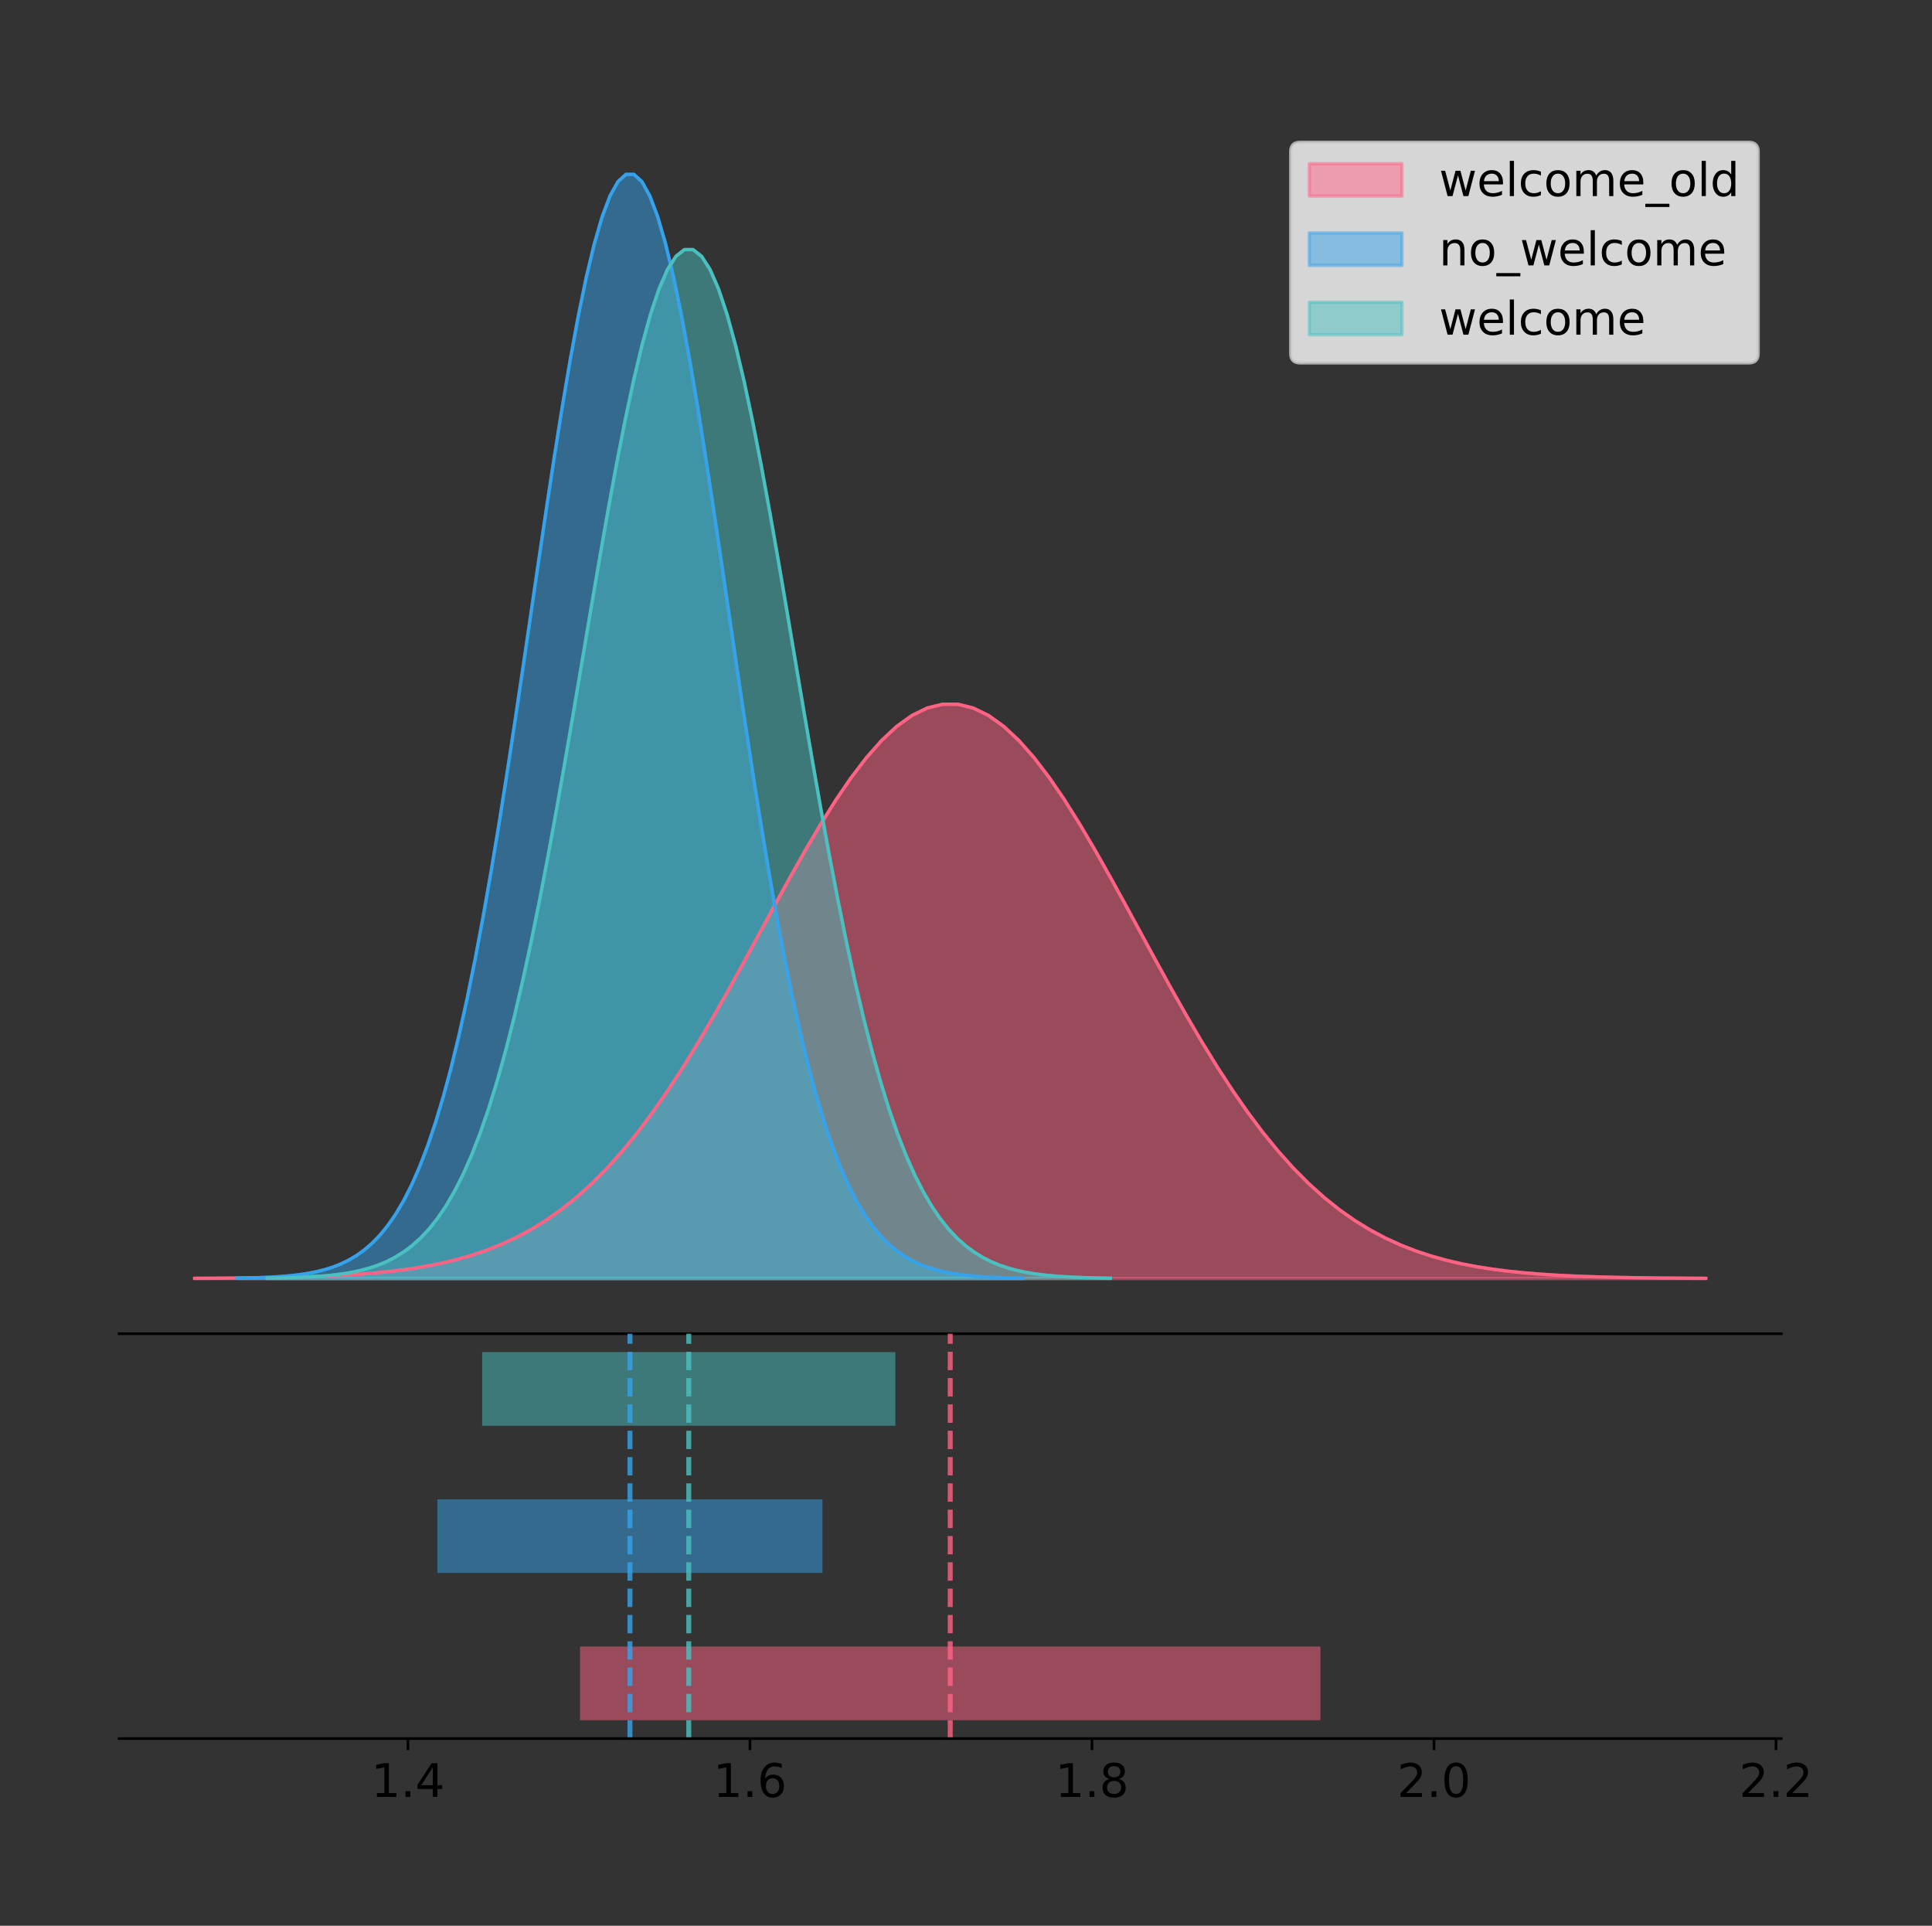 <?xml version="1.0" encoding="utf-8" standalone="no"?>
<!DOCTYPE svg PUBLIC "-//W3C//DTD SVG 1.1//EN"
  "http://www.w3.org/Graphics/SVG/1.1/DTD/svg11.dtd">
<!-- Created with matplotlib (https://matplotlib.org/) -->
<svg height="581.789pt" version="1.1" viewBox="0 0 583.733 581.789" width="583.733pt" xmlns="http://www.w3.org/2000/svg" xmlns:xlink="http://www.w3.org/1999/xlink">
 <rect x="0" y="0" width="583.733" height="581.789" fill="#333333" stroke="none"/>
 <defs>
  <style type="text/css">
*{stroke-linecap:butt;stroke-linejoin:round;}
  </style>
 </defs>
 <g id="figure_1">
  <g id="patch_1">
   <path d="M 0 581.789 
L 583.733 581.789 
L 583.733 0 
L 0 0 
z
" style="fill:none;"/>
  </g>
  <g id="axes_1">
   <g id="patch_2">
    <path d="M 36 402.93 
L 538.2 402.93 
L 538.2 36 
L 36 36 
z
" style="fill:none;"/>
   </g>
   <g id="PolyCollection_1">
    <defs>
     <path d="M 58.827 -195.538 
L 58.827 -195.596 
L 63.439 -195.618 
L 68.05 -195.648 
L 72.662 -195.687 
L 77.274 -195.739 
L 81.885 -195.808 
L 86.497 -195.898 
L 91.108 -196.015 
L 95.72 -196.165 
L 100.331 -196.358 
L 104.943 -196.603 
L 109.555 -196.912 
L 114.166 -197.298 
L 118.778 -197.78 
L 123.389 -198.374 
L 128.001 -199.102 
L 132.612 -199.988 
L 137.224 -201.058 
L 141.836 -202.34 
L 146.447 -203.866 
L 151.059 -205.669 
L 155.67 -207.781 
L 160.282 -210.237 
L 164.893 -213.071 
L 169.505 -216.316 
L 174.117 -220 
L 178.728 -224.15 
L 183.34 -228.787 
L 187.951 -233.924 
L 192.563 -239.566 
L 197.174 -245.708 
L 201.786 -252.335 
L 206.398 -259.419 
L 211.009 -266.919 
L 215.621 -274.78 
L 220.232 -282.935 
L 224.844 -291.301 
L 229.455 -299.786 
L 234.067 -308.283 
L 238.679 -316.679 
L 243.29 -324.854 
L 247.902 -332.681 
L 252.513 -340.036 
L 257.125 -346.794 
L 261.736 -352.838 
L 266.348 -358.059 
L 270.96 -362.36 
L 275.571 -365.66 
L 280.183 -367.896 
L 284.794 -369.025 
L 289.406 -369.025 
L 294.017 -367.896 
L 298.629 -365.66 
L 303.24 -362.36 
L 307.852 -358.059 
L 312.464 -352.838 
L 317.075 -346.794 
L 321.687 -340.036 
L 326.298 -332.681 
L 330.91 -324.854 
L 335.521 -316.679 
L 340.133 -308.283 
L 344.745 -299.786 
L 349.356 -291.301 
L 353.968 -282.935 
L 358.579 -274.78 
L 363.191 -266.919 
L 367.802 -259.419 
L 372.414 -252.335 
L 377.026 -245.708 
L 381.637 -239.566 
L 386.249 -233.924 
L 390.86 -228.787 
L 395.472 -224.15 
L 400.083 -220 
L 404.695 -216.316 
L 409.307 -213.071 
L 413.918 -210.237 
L 418.53 -207.781 
L 423.141 -205.669 
L 427.753 -203.866 
L 432.364 -202.34 
L 436.976 -201.058 
L 441.588 -199.988 
L 446.199 -199.102 
L 450.811 -198.374 
L 455.422 -197.78 
L 460.034 -197.298 
L 464.645 -196.912 
L 469.257 -196.603 
L 473.869 -196.358 
L 478.48 -196.165 
L 483.092 -196.015 
L 487.703 -195.898 
L 492.315 -195.808 
L 496.926 -195.739 
L 501.538 -195.687 
L 506.15 -195.648 
L 510.761 -195.618 
L 515.373 -195.596 
L 515.373 -195.538 
L 515.373 -195.538 
L 510.761 -195.538 
L 506.15 -195.538 
L 501.538 -195.538 
L 496.926 -195.538 
L 492.315 -195.538 
L 487.703 -195.538 
L 483.092 -195.538 
L 478.48 -195.538 
L 473.869 -195.538 
L 469.257 -195.538 
L 464.645 -195.538 
L 460.034 -195.538 
L 455.422 -195.538 
L 450.811 -195.538 
L 446.199 -195.538 
L 441.588 -195.538 
L 436.976 -195.538 
L 432.364 -195.538 
L 427.753 -195.538 
L 423.141 -195.538 
L 418.53 -195.538 
L 413.918 -195.538 
L 409.307 -195.538 
L 404.695 -195.538 
L 400.083 -195.538 
L 395.472 -195.538 
L 390.86 -195.538 
L 386.249 -195.538 
L 381.637 -195.538 
L 377.026 -195.538 
L 372.414 -195.538 
L 367.802 -195.538 
L 363.191 -195.538 
L 358.579 -195.538 
L 353.968 -195.538 
L 349.356 -195.538 
L 344.745 -195.538 
L 340.133 -195.538 
L 335.521 -195.538 
L 330.91 -195.538 
L 326.298 -195.538 
L 321.687 -195.538 
L 317.075 -195.538 
L 312.464 -195.538 
L 307.852 -195.538 
L 303.24 -195.538 
L 298.629 -195.538 
L 294.017 -195.538 
L 289.406 -195.538 
L 284.794 -195.538 
L 280.183 -195.538 
L 275.571 -195.538 
L 270.96 -195.538 
L 266.348 -195.538 
L 261.736 -195.538 
L 257.125 -195.538 
L 252.513 -195.538 
L 247.902 -195.538 
L 243.29 -195.538 
L 238.679 -195.538 
L 234.067 -195.538 
L 229.455 -195.538 
L 224.844 -195.538 
L 220.232 -195.538 
L 215.621 -195.538 
L 211.009 -195.538 
L 206.398 -195.538 
L 201.786 -195.538 
L 197.174 -195.538 
L 192.563 -195.538 
L 187.951 -195.538 
L 183.34 -195.538 
L 178.728 -195.538 
L 174.117 -195.538 
L 169.505 -195.538 
L 164.893 -195.538 
L 160.282 -195.538 
L 155.67 -195.538 
L 151.059 -195.538 
L 146.447 -195.538 
L 141.836 -195.538 
L 137.224 -195.538 
L 132.612 -195.538 
L 128.001 -195.538 
L 123.389 -195.538 
L 118.778 -195.538 
L 114.166 -195.538 
L 109.555 -195.538 
L 104.943 -195.538 
L 100.331 -195.538 
L 95.72 -195.538 
L 91.108 -195.538 
L 86.497 -195.538 
L 81.885 -195.538 
L 77.274 -195.538 
L 72.662 -195.538 
L 68.05 -195.538 
L 63.439 -195.538 
L 58.827 -195.538 
z
" id="m5f473c14cc" style="stroke:#ff6384;stroke-opacity:0.5;"/>
    </defs>
    <g clip-path="url(#p716956fb37)">
     <use style="fill:#ff6384;fill-opacity:0.5;stroke:#ff6384;stroke-opacity:0.5;" x="0" xlink:href="#m5f473c14cc" y="581.789"/>
    </g>
   </g>
   <g id="PolyCollection_2">
    <defs>
     <path d="M 71.606 -195.538 
L 71.606 -195.65 
L 74.004 -195.692 
L 76.402 -195.749 
L 78.801 -195.825 
L 81.199 -195.925 
L 83.598 -196.058 
L 85.996 -196.23 
L 88.395 -196.455 
L 90.793 -196.744 
L 93.191 -197.115 
L 95.59 -197.585 
L 97.988 -198.179 
L 100.387 -198.923 
L 102.785 -199.848 
L 105.183 -200.99 
L 107.582 -202.39 
L 109.98 -204.093 
L 112.379 -206.151 
L 114.777 -208.617 
L 117.176 -211.552 
L 119.574 -215.017 
L 121.972 -219.078 
L 124.371 -223.801 
L 126.769 -229.25 
L 129.168 -235.488 
L 131.566 -242.572 
L 133.965 -250.552 
L 136.363 -259.468 
L 138.761 -269.344 
L 141.16 -280.192 
L 143.558 -292.002 
L 145.957 -304.744 
L 148.355 -318.365 
L 150.754 -332.786 
L 153.152 -347.901 
L 155.55 -363.58 
L 157.949 -379.667 
L 160.347 -395.98 
L 162.746 -412.318 
L 165.144 -428.462 
L 167.542 -444.18 
L 169.941 -459.23 
L 172.339 -473.372 
L 174.738 -486.366 
L 177.136 -497.987 
L 179.535 -508.025 
L 181.933 -516.294 
L 184.331 -522.64 
L 186.73 -526.94 
L 189.128 -529.111 
L 191.527 -529.111 
L 193.925 -526.94 
L 196.324 -522.64 
L 198.722 -516.294 
L 201.12 -508.025 
L 203.519 -497.987 
L 205.917 -486.366 
L 208.316 -473.372 
L 210.714 -459.23 
L 213.113 -444.18 
L 215.511 -428.462 
L 217.909 -412.318 
L 220.308 -395.98 
L 222.706 -379.667 
L 225.105 -363.58 
L 227.503 -347.901 
L 229.902 -332.786 
L 232.3 -318.365 
L 234.698 -304.744 
L 237.097 -292.002 
L 239.495 -280.192 
L 241.894 -269.344 
L 244.292 -259.468 
L 246.69 -250.552 
L 249.089 -242.572 
L 251.487 -235.488 
L 253.886 -229.25 
L 256.284 -223.801 
L 258.683 -219.078 
L 261.081 -215.017 
L 263.479 -211.552 
L 265.878 -208.617 
L 268.276 -206.151 
L 270.675 -204.093 
L 273.073 -202.39 
L 275.472 -200.99 
L 277.87 -199.848 
L 280.268 -198.923 
L 282.667 -198.179 
L 285.065 -197.585 
L 287.464 -197.115 
L 289.862 -196.744 
L 292.261 -196.455 
L 294.659 -196.23 
L 297.057 -196.058 
L 299.456 -195.925 
L 301.854 -195.825 
L 304.253 -195.749 
L 306.651 -195.692 
L 309.049 -195.65 
L 309.049 -195.538 
L 309.049 -195.538 
L 306.651 -195.538 
L 304.253 -195.538 
L 301.854 -195.538 
L 299.456 -195.538 
L 297.057 -195.538 
L 294.659 -195.538 
L 292.261 -195.538 
L 289.862 -195.538 
L 287.464 -195.538 
L 285.065 -195.538 
L 282.667 -195.538 
L 280.268 -195.538 
L 277.87 -195.538 
L 275.472 -195.538 
L 273.073 -195.538 
L 270.675 -195.538 
L 268.276 -195.538 
L 265.878 -195.538 
L 263.479 -195.538 
L 261.081 -195.538 
L 258.683 -195.538 
L 256.284 -195.538 
L 253.886 -195.538 
L 251.487 -195.538 
L 249.089 -195.538 
L 246.69 -195.538 
L 244.292 -195.538 
L 241.894 -195.538 
L 239.495 -195.538 
L 237.097 -195.538 
L 234.698 -195.538 
L 232.3 -195.538 
L 229.902 -195.538 
L 227.503 -195.538 
L 225.105 -195.538 
L 222.706 -195.538 
L 220.308 -195.538 
L 217.909 -195.538 
L 215.511 -195.538 
L 213.113 -195.538 
L 210.714 -195.538 
L 208.316 -195.538 
L 205.917 -195.538 
L 203.519 -195.538 
L 201.12 -195.538 
L 198.722 -195.538 
L 196.324 -195.538 
L 193.925 -195.538 
L 191.527 -195.538 
L 189.128 -195.538 
L 186.73 -195.538 
L 184.331 -195.538 
L 181.933 -195.538 
L 179.535 -195.538 
L 177.136 -195.538 
L 174.738 -195.538 
L 172.339 -195.538 
L 169.941 -195.538 
L 167.542 -195.538 
L 165.144 -195.538 
L 162.746 -195.538 
L 160.347 -195.538 
L 157.949 -195.538 
L 155.55 -195.538 
L 153.152 -195.538 
L 150.754 -195.538 
L 148.355 -195.538 
L 145.957 -195.538 
L 143.558 -195.538 
L 141.16 -195.538 
L 138.761 -195.538 
L 136.363 -195.538 
L 133.965 -195.538 
L 131.566 -195.538 
L 129.168 -195.538 
L 126.769 -195.538 
L 124.371 -195.538 
L 121.972 -195.538 
L 119.574 -195.538 
L 117.176 -195.538 
L 114.777 -195.538 
L 112.379 -195.538 
L 109.98 -195.538 
L 107.582 -195.538 
L 105.183 -195.538 
L 102.785 -195.538 
L 100.387 -195.538 
L 97.988 -195.538 
L 95.59 -195.538 
L 93.191 -195.538 
L 90.793 -195.538 
L 88.395 -195.538 
L 85.996 -195.538 
L 83.598 -195.538 
L 81.199 -195.538 
L 78.801 -195.538 
L 76.402 -195.538 
L 74.004 -195.538 
L 71.606 -195.538 
z
" id="m8e5f829075" style="stroke:#36a2eb;stroke-opacity:0.5;"/>
    </defs>
    <g clip-path="url(#p716956fb37)">
     <use style="fill:#36a2eb;fill-opacity:0.5;stroke:#36a2eb;stroke-opacity:0.5;" x="0" xlink:href="#m8e5f829075" y="581.789"/>
    </g>
   </g>
   <g id="PolyCollection_3">
    <defs>
     <path d="M 80.702 -195.538 
L 80.702 -195.642 
L 83.276 -195.682 
L 85.849 -195.735 
L 88.423 -195.805 
L 90.997 -195.899 
L 93.571 -196.022 
L 96.144 -196.183 
L 98.718 -196.393 
L 101.292 -196.662 
L 103.865 -197.007 
L 106.439 -197.446 
L 109.013 -197.999 
L 111.587 -198.692 
L 114.16 -199.554 
L 116.734 -200.619 
L 119.308 -201.923 
L 121.881 -203.511 
L 124.455 -205.428 
L 127.029 -207.726 
L 129.603 -210.461 
L 132.176 -213.69 
L 134.75 -217.475 
L 137.324 -221.876 
L 139.898 -226.954 
L 142.471 -232.767 
L 145.045 -239.369 
L 147.619 -246.805 
L 150.192 -255.114 
L 152.766 -264.317 
L 155.34 -274.426 
L 157.914 -285.432 
L 160.487 -297.307 
L 163.061 -310 
L 165.635 -323.438 
L 168.208 -337.524 
L 170.782 -352.135 
L 173.356 -367.126 
L 175.93 -382.328 
L 178.503 -397.554 
L 181.077 -412.598 
L 183.651 -427.245 
L 186.224 -441.271 
L 188.798 -454.449 
L 191.372 -466.558 
L 193.946 -477.387 
L 196.519 -486.741 
L 199.093 -494.448 
L 201.667 -500.361 
L 204.24 -504.368 
L 206.814 -506.391 
L 209.388 -506.391 
L 211.962 -504.368 
L 214.535 -500.361 
L 217.109 -494.448 
L 219.683 -486.741 
L 222.256 -477.387 
L 224.83 -466.558 
L 227.404 -454.449 
L 229.978 -441.271 
L 232.551 -427.245 
L 235.125 -412.598 
L 237.699 -397.554 
L 240.272 -382.328 
L 242.846 -367.126 
L 245.42 -352.135 
L 247.994 -337.524 
L 250.567 -323.438 
L 253.141 -310 
L 255.715 -297.307 
L 258.288 -285.432 
L 260.862 -274.426 
L 263.436 -264.317 
L 266.01 -255.114 
L 268.583 -246.805 
L 271.157 -239.369 
L 273.731 -232.767 
L 276.304 -226.954 
L 278.878 -221.876 
L 281.452 -217.475 
L 284.026 -213.69 
L 286.599 -210.461 
L 289.173 -207.726 
L 291.747 -205.428 
L 294.321 -203.511 
L 296.894 -201.923 
L 299.468 -200.619 
L 302.042 -199.554 
L 304.615 -198.692 
L 307.189 -197.999 
L 309.763 -197.446 
L 312.337 -197.007 
L 314.91 -196.662 
L 317.484 -196.393 
L 320.058 -196.183 
L 322.631 -196.022 
L 325.205 -195.899 
L 327.779 -195.805 
L 330.353 -195.735 
L 332.926 -195.682 
L 335.5 -195.642 
L 335.5 -195.538 
L 335.5 -195.538 
L 332.926 -195.538 
L 330.353 -195.538 
L 327.779 -195.538 
L 325.205 -195.538 
L 322.631 -195.538 
L 320.058 -195.538 
L 317.484 -195.538 
L 314.91 -195.538 
L 312.337 -195.538 
L 309.763 -195.538 
L 307.189 -195.538 
L 304.615 -195.538 
L 302.042 -195.538 
L 299.468 -195.538 
L 296.894 -195.538 
L 294.321 -195.538 
L 291.747 -195.538 
L 289.173 -195.538 
L 286.599 -195.538 
L 284.026 -195.538 
L 281.452 -195.538 
L 278.878 -195.538 
L 276.304 -195.538 
L 273.731 -195.538 
L 271.157 -195.538 
L 268.583 -195.538 
L 266.01 -195.538 
L 263.436 -195.538 
L 260.862 -195.538 
L 258.288 -195.538 
L 255.715 -195.538 
L 253.141 -195.538 
L 250.567 -195.538 
L 247.994 -195.538 
L 245.42 -195.538 
L 242.846 -195.538 
L 240.272 -195.538 
L 237.699 -195.538 
L 235.125 -195.538 
L 232.551 -195.538 
L 229.978 -195.538 
L 227.404 -195.538 
L 224.83 -195.538 
L 222.256 -195.538 
L 219.683 -195.538 
L 217.109 -195.538 
L 214.535 -195.538 
L 211.962 -195.538 
L 209.388 -195.538 
L 206.814 -195.538 
L 204.24 -195.538 
L 201.667 -195.538 
L 199.093 -195.538 
L 196.519 -195.538 
L 193.946 -195.538 
L 191.372 -195.538 
L 188.798 -195.538 
L 186.224 -195.538 
L 183.651 -195.538 
L 181.077 -195.538 
L 178.503 -195.538 
L 175.93 -195.538 
L 173.356 -195.538 
L 170.782 -195.538 
L 168.208 -195.538 
L 165.635 -195.538 
L 163.061 -195.538 
L 160.487 -195.538 
L 157.914 -195.538 
L 155.34 -195.538 
L 152.766 -195.538 
L 150.192 -195.538 
L 147.619 -195.538 
L 145.045 -195.538 
L 142.471 -195.538 
L 139.898 -195.538 
L 137.324 -195.538 
L 134.75 -195.538 
L 132.176 -195.538 
L 129.603 -195.538 
L 127.029 -195.538 
L 124.455 -195.538 
L 121.881 -195.538 
L 119.308 -195.538 
L 116.734 -195.538 
L 114.16 -195.538 
L 111.587 -195.538 
L 109.013 -195.538 
L 106.439 -195.538 
L 103.865 -195.538 
L 101.292 -195.538 
L 98.718 -195.538 
L 96.144 -195.538 
L 93.571 -195.538 
L 90.997 -195.538 
L 88.423 -195.538 
L 85.849 -195.538 
L 83.276 -195.538 
L 80.702 -195.538 
z
" id="m6df1a15efa" style="stroke:#4bc0c0;stroke-opacity:0.5;"/>
    </defs>
    <g clip-path="url(#p716956fb37)">
     <use style="fill:#4bc0c0;fill-opacity:0.5;stroke:#4bc0c0;stroke-opacity:0.5;" x="0" xlink:href="#m6df1a15efa" y="581.789"/>
    </g>
   </g>
   <g id="line2d_1">
    <path clip-path="url(#p716956fb37)" d="M 58.827 386.193 
L 63.439 386.171 
L 68.05 386.142 
L 72.662 386.102 
L 77.274 386.05 
L 81.885 385.981 
L 86.497 385.891 
L 91.108 385.774 
L 95.72 385.624 
L 100.331 385.431 
L 104.943 385.187 
L 109.555 384.878 
L 114.166 384.491 
L 118.778 384.01 
L 123.389 383.416 
L 128.001 382.688 
L 132.612 381.802 
L 137.224 380.732 
L 141.836 379.449 
L 146.447 377.923 
L 151.059 376.121 
L 155.67 374.008 
L 160.282 371.552 
L 164.893 368.718 
L 169.505 365.474 
L 174.117 361.789 
L 178.728 357.639 
L 183.34 353.002 
L 187.951 347.866 
L 192.563 342.224 
L 197.174 336.082 
L 201.786 329.454 
L 206.398 322.37 
L 211.009 314.87 
L 215.621 307.009 
L 220.232 298.854 
L 224.844 290.488 
L 229.455 282.004 
L 234.067 273.506 
L 238.679 265.11 
L 243.29 256.936 
L 247.902 249.108 
L 252.513 241.753 
L 257.125 234.995 
L 261.736 228.951 
L 266.348 223.731 
L 270.96 219.43 
L 275.571 216.13 
L 280.183 213.893 
L 284.794 212.764 
L 289.406 212.764 
L 294.017 213.893 
L 298.629 216.13 
L 303.24 219.43 
L 307.852 223.731 
L 312.464 228.951 
L 317.075 234.995 
L 321.687 241.753 
L 326.298 249.108 
L 330.91 256.936 
L 335.521 265.11 
L 340.133 273.506 
L 344.745 282.004 
L 349.356 290.488 
L 353.968 298.854 
L 358.579 307.009 
L 363.191 314.87 
L 367.802 322.37 
L 372.414 329.454 
L 377.026 336.082 
L 381.637 342.224 
L 386.249 347.866 
L 390.86 353.002 
L 395.472 357.639 
L 400.083 361.789 
L 404.695 365.474 
L 409.307 368.718 
L 413.918 371.552 
L 418.53 374.008 
L 423.141 376.121 
L 427.753 377.923 
L 432.364 379.449 
L 436.976 380.732 
L 441.588 381.802 
L 446.199 382.688 
L 450.811 383.416 
L 455.422 384.01 
L 460.034 384.491 
L 464.645 384.878 
L 469.257 385.187 
L 473.869 385.431 
L 478.48 385.624 
L 483.092 385.774 
L 487.703 385.891 
L 492.315 385.981 
L 496.926 386.05 
L 501.538 386.102 
L 506.15 386.142 
L 510.761 386.171 
L 515.373 386.193 
" style="fill:none;stroke:#ff6384;stroke-linecap:square;"/>
   </g>
   <g id="line2d_2">
    <path clip-path="url(#p716956fb37)" d="M 71.606 386.139 
L 74.004 386.097 
L 76.402 386.04 
L 78.801 385.965 
L 81.199 385.864 
L 83.598 385.732 
L 85.996 385.559 
L 88.395 385.334 
L 90.793 385.045 
L 93.191 384.675 
L 95.59 384.204 
L 97.988 383.61 
L 100.387 382.867 
L 102.785 381.941 
L 105.183 380.799 
L 107.582 379.399 
L 109.98 377.696 
L 112.379 375.639 
L 114.777 373.172 
L 117.176 370.238 
L 119.574 366.772 
L 121.972 362.711 
L 124.371 357.989 
L 126.769 352.539 
L 129.168 346.301 
L 131.566 339.217 
L 133.965 331.237 
L 136.363 322.322 
L 138.761 312.445 
L 141.16 301.597 
L 143.558 289.787 
L 145.957 277.045 
L 148.355 263.424 
L 150.754 249.004 
L 153.152 233.888 
L 155.55 218.209 
L 157.949 202.123 
L 160.347 185.809 
L 162.746 169.471 
L 165.144 153.327 
L 167.542 137.61 
L 169.941 122.559 
L 172.339 108.418 
L 174.738 95.423 
L 177.136 83.803 
L 179.535 73.765 
L 181.933 65.495 
L 184.331 59.15 
L 186.73 54.85 
L 189.128 52.679 
L 191.527 52.679 
L 193.925 54.85 
L 196.324 59.15 
L 198.722 65.495 
L 201.12 73.765 
L 203.519 83.803 
L 205.917 95.423 
L 208.316 108.418 
L 210.714 122.559 
L 213.113 137.61 
L 215.511 153.327 
L 217.909 169.471 
L 220.308 185.809 
L 222.706 202.123 
L 225.105 218.209 
L 227.503 233.888 
L 229.902 249.004 
L 232.3 263.424 
L 234.698 277.045 
L 237.097 289.787 
L 239.495 301.597 
L 241.894 312.445 
L 244.292 322.322 
L 246.69 331.237 
L 249.089 339.217 
L 251.487 346.301 
L 253.886 352.539 
L 256.284 357.989 
L 258.683 362.711 
L 261.081 366.772 
L 263.479 370.238 
L 265.878 373.172 
L 268.276 375.639 
L 270.675 377.696 
L 273.073 379.399 
L 275.472 380.799 
L 277.87 381.941 
L 280.268 382.867 
L 282.667 383.61 
L 285.065 384.204 
L 287.464 384.675 
L 289.862 385.045 
L 292.261 385.334 
L 294.659 385.559 
L 297.057 385.732 
L 299.456 385.864 
L 301.854 385.965 
L 304.253 386.04 
L 306.651 386.097 
L 309.049 386.139 
" style="fill:none;stroke:#36a2eb;stroke-linecap:square;"/>
   </g>
   <g id="line2d_3">
    <path clip-path="url(#p716956fb37)" d="M 80.702 386.147 
L 83.276 386.108 
L 85.849 386.055 
L 88.423 385.984 
L 90.997 385.89 
L 93.571 385.767 
L 96.144 385.606 
L 98.718 385.397 
L 101.292 385.127 
L 103.865 384.782 
L 106.439 384.344 
L 109.013 383.79 
L 111.587 383.097 
L 114.16 382.235 
L 116.734 381.171 
L 119.308 379.866 
L 121.881 378.279 
L 124.455 376.362 
L 127.029 374.063 
L 129.603 371.328 
L 132.176 368.099 
L 134.75 364.315 
L 137.324 359.914 
L 139.898 354.836 
L 142.471 349.022 
L 145.045 342.421 
L 147.619 334.984 
L 150.192 326.676 
L 152.766 317.472 
L 155.34 307.363 
L 157.914 296.357 
L 160.487 284.483 
L 163.061 271.79 
L 165.635 258.351 
L 168.208 244.265 
L 170.782 229.654 
L 173.356 214.663 
L 175.93 199.461 
L 178.503 184.236 
L 181.077 169.191 
L 183.651 154.544 
L 186.224 140.519 
L 188.798 127.341 
L 191.372 115.231 
L 193.946 104.402 
L 196.519 95.048 
L 199.093 87.342 
L 201.667 81.428 
L 204.24 77.421 
L 206.814 75.398 
L 209.388 75.398 
L 211.962 77.421 
L 214.535 81.428 
L 217.109 87.342 
L 219.683 95.048 
L 222.256 104.402 
L 224.83 115.231 
L 227.404 127.341 
L 229.978 140.519 
L 232.551 154.544 
L 235.125 169.191 
L 237.699 184.236 
L 240.272 199.461 
L 242.846 214.663 
L 245.42 229.654 
L 247.994 244.265 
L 250.567 258.351 
L 253.141 271.79 
L 255.715 284.483 
L 258.288 296.357 
L 260.862 307.363 
L 263.436 317.472 
L 266.01 326.676 
L 268.583 334.984 
L 271.157 342.421 
L 273.731 349.022 
L 276.304 354.836 
L 278.878 359.914 
L 281.452 364.315 
L 284.026 368.099 
L 286.599 371.328 
L 289.173 374.063 
L 291.747 376.362 
L 294.321 378.279 
L 296.894 379.866 
L 299.468 381.171 
L 302.042 382.235 
L 304.615 383.097 
L 307.189 383.79 
L 309.763 384.344 
L 312.337 384.782 
L 314.91 385.127 
L 317.484 385.397 
L 320.058 385.606 
L 322.631 385.767 
L 325.205 385.89 
L 327.779 385.984 
L 330.353 386.055 
L 332.926 386.108 
L 335.5 386.147 
" style="fill:none;stroke:#4bc0c0;stroke-linecap:square;"/>
   </g>
   <g id="patch_3">
    <path d="M 36 402.93 
L 538.2 402.93 
" style="fill:none;stroke:#000000;stroke-linecap:square;stroke-linejoin:miter;stroke-width:0.8;"/>
   </g>
   <g id="legend_1">
    <g id="patch_4">
     <path d="M 392.788 109.627 
L 528.4 109.627 
Q 531.2 109.627 531.2 106.827 
L 531.2 45.8 
Q 531.2 43 528.4 43 
L 392.788 43 
Q 389.988 43 389.988 45.8 
L 389.988 106.827 
Q 389.988 109.627 392.788 109.627 
z
" style="fill:#ffffff;opacity:0.8;stroke:#cccccc;stroke-linejoin:miter;"/>
    </g>
    <g id="patch_5">
     <path d="M 395.588 59.238 
L 423.588 59.238 
L 423.588 49.438 
L 395.588 49.438 
z
" style="fill:#ff6384;opacity:0.5;stroke:#ff6384;stroke-linejoin:miter;"/>
    </g>
    <g id="text_1">
     <!-- welcome_old -->
     <defs>
      <path d="M 4.203 54.688 
L 13.188 54.688 
L 24.422 12.016 
L 35.594 54.688 
L 46.188 54.688 
L 57.422 12.016 
L 68.609 54.688 
L 77.594 54.688 
L 63.281 0 
L 52.688 0 
L 40.922 44.828 
L 29.109 0 
L 18.5 0 
z
" id="DejaVuSans-119"/>
      <path d="M 56.203 29.594 
L 56.203 25.203 
L 14.891 25.203 
Q 15.484 15.922 20.484 11.062 
Q 25.484 6.203 34.422 6.203 
Q 39.594 6.203 44.453 7.469 
Q 49.312 8.734 54.109 11.281 
L 54.109 2.781 
Q 49.266 0.734 44.188 -0.344 
Q 39.109 -1.422 33.891 -1.422 
Q 20.797 -1.422 13.156 6.188 
Q 5.516 13.812 5.516 26.812 
Q 5.516 40.234 12.766 48.109 
Q 20.016 56 32.328 56 
Q 43.359 56 49.781 48.891 
Q 56.203 41.797 56.203 29.594 
z
M 47.219 32.234 
Q 47.125 39.594 43.094 43.984 
Q 39.062 48.391 32.422 48.391 
Q 24.906 48.391 20.391 44.141 
Q 15.875 39.891 15.188 32.172 
z
" id="DejaVuSans-101"/>
      <path d="M 9.422 75.984 
L 18.406 75.984 
L 18.406 0 
L 9.422 0 
z
" id="DejaVuSans-108"/>
      <path d="M 48.781 52.594 
L 48.781 44.188 
Q 44.969 46.297 41.141 47.344 
Q 37.312 48.391 33.406 48.391 
Q 24.656 48.391 19.812 42.844 
Q 14.984 37.312 14.984 27.297 
Q 14.984 17.281 19.812 11.734 
Q 24.656 6.203 33.406 6.203 
Q 37.312 6.203 41.141 7.25 
Q 44.969 8.297 48.781 10.406 
L 48.781 2.094 
Q 45.016 0.344 40.984 -0.531 
Q 36.969 -1.422 32.422 -1.422 
Q 20.062 -1.422 12.781 6.344 
Q 5.516 14.109 5.516 27.297 
Q 5.516 40.672 12.859 48.328 
Q 20.219 56 33.016 56 
Q 37.156 56 41.109 55.141 
Q 45.062 54.297 48.781 52.594 
z
" id="DejaVuSans-99"/>
      <path d="M 30.609 48.391 
Q 23.391 48.391 19.188 42.75 
Q 14.984 37.109 14.984 27.297 
Q 14.984 17.484 19.156 11.844 
Q 23.344 6.203 30.609 6.203 
Q 37.797 6.203 41.984 11.859 
Q 46.188 17.531 46.188 27.297 
Q 46.188 37.016 41.984 42.703 
Q 37.797 48.391 30.609 48.391 
z
M 30.609 56 
Q 42.328 56 49.016 48.375 
Q 55.719 40.766 55.719 27.297 
Q 55.719 13.875 49.016 6.219 
Q 42.328 -1.422 30.609 -1.422 
Q 18.844 -1.422 12.172 6.219 
Q 5.516 13.875 5.516 27.297 
Q 5.516 40.766 12.172 48.375 
Q 18.844 56 30.609 56 
z
" id="DejaVuSans-111"/>
      <path d="M 52 44.188 
Q 55.375 50.25 60.062 53.125 
Q 64.75 56 71.094 56 
Q 79.641 56 84.281 50.016 
Q 88.922 44.047 88.922 33.016 
L 88.922 0 
L 79.891 0 
L 79.891 32.719 
Q 79.891 40.578 77.094 44.375 
Q 74.312 48.188 68.609 48.188 
Q 61.625 48.188 57.562 43.547 
Q 53.516 38.922 53.516 30.906 
L 53.516 0 
L 44.484 0 
L 44.484 32.719 
Q 44.484 40.625 41.703 44.406 
Q 38.922 48.188 33.109 48.188 
Q 26.219 48.188 22.156 43.531 
Q 18.109 38.875 18.109 30.906 
L 18.109 0 
L 9.078 0 
L 9.078 54.688 
L 18.109 54.688 
L 18.109 46.188 
Q 21.188 51.219 25.484 53.609 
Q 29.781 56 35.688 56 
Q 41.656 56 45.828 52.969 
Q 50 49.953 52 44.188 
z
" id="DejaVuSans-109"/>
      <path d="M 50.984 -16.609 
L 50.984 -23.578 
L -0.984 -23.578 
L -0.984 -16.609 
z
" id="DejaVuSans-95"/>
      <path d="M 45.406 46.391 
L 45.406 75.984 
L 54.391 75.984 
L 54.391 0 
L 45.406 0 
L 45.406 8.203 
Q 42.578 3.328 38.25 0.953 
Q 33.938 -1.422 27.875 -1.422 
Q 17.969 -1.422 11.734 6.484 
Q 5.516 14.406 5.516 27.297 
Q 5.516 40.188 11.734 48.094 
Q 17.969 56 27.875 56 
Q 33.938 56 38.25 53.625 
Q 42.578 51.266 45.406 46.391 
z
M 14.797 27.297 
Q 14.797 17.391 18.875 11.75 
Q 22.953 6.109 30.078 6.109 
Q 37.203 6.109 41.297 11.75 
Q 45.406 17.391 45.406 27.297 
Q 45.406 37.203 41.297 42.844 
Q 37.203 48.484 30.078 48.484 
Q 22.953 48.484 18.875 42.844 
Q 14.797 37.203 14.797 27.297 
z
" id="DejaVuSans-100"/>
     </defs>
     <g transform="translate(434.788 59.238)scale(0.14 -0.14)">
      <use xlink:href="#DejaVuSans-119"/>
      <use x="81.787" xlink:href="#DejaVuSans-101"/>
      <use x="143.311" xlink:href="#DejaVuSans-108"/>
      <use x="171.094" xlink:href="#DejaVuSans-99"/>
      <use x="226.074" xlink:href="#DejaVuSans-111"/>
      <use x="287.256" xlink:href="#DejaVuSans-109"/>
      <use x="384.668" xlink:href="#DejaVuSans-101"/>
      <use x="446.191" xlink:href="#DejaVuSans-95"/>
      <use x="496.191" xlink:href="#DejaVuSans-111"/>
      <use x="557.373" xlink:href="#DejaVuSans-108"/>
      <use x="585.156" xlink:href="#DejaVuSans-100"/>
     </g>
    </g>
    <g id="patch_6">
     <path d="M 395.588 80.177 
L 423.588 80.177 
L 423.588 70.377 
L 395.588 70.377 
z
" style="fill:#36a2eb;opacity:0.5;stroke:#36a2eb;stroke-linejoin:miter;"/>
    </g>
    <g id="text_2">
     <!-- no_welcome -->
     <defs>
      <path d="M 54.891 33.016 
L 54.891 0 
L 45.906 0 
L 45.906 32.719 
Q 45.906 40.484 42.875 44.328 
Q 39.844 48.188 33.797 48.188 
Q 26.516 48.188 22.312 43.547 
Q 18.109 38.922 18.109 30.906 
L 18.109 0 
L 9.078 0 
L 9.078 54.688 
L 18.109 54.688 
L 18.109 46.188 
Q 21.344 51.125 25.703 53.562 
Q 30.078 56 35.797 56 
Q 45.219 56 50.047 50.172 
Q 54.891 44.344 54.891 33.016 
z
" id="DejaVuSans-110"/>
     </defs>
     <g transform="translate(434.788 80.177)scale(0.14 -0.14)">
      <use xlink:href="#DejaVuSans-110"/>
      <use x="63.379" xlink:href="#DejaVuSans-111"/>
      <use x="124.561" xlink:href="#DejaVuSans-95"/>
      <use x="174.561" xlink:href="#DejaVuSans-119"/>
      <use x="256.348" xlink:href="#DejaVuSans-101"/>
      <use x="317.871" xlink:href="#DejaVuSans-108"/>
      <use x="345.654" xlink:href="#DejaVuSans-99"/>
      <use x="400.635" xlink:href="#DejaVuSans-111"/>
      <use x="461.816" xlink:href="#DejaVuSans-109"/>
      <use x="559.229" xlink:href="#DejaVuSans-101"/>
     </g>
    </g>
    <g id="patch_7">
     <path d="M 395.588 101.115 
L 423.588 101.115 
L 423.588 91.315 
L 395.588 91.315 
z
" style="fill:#4bc0c0;opacity:0.5;stroke:#4bc0c0;stroke-linejoin:miter;"/>
    </g>
    <g id="text_3">
     <!-- welcome -->
     <g transform="translate(434.788 101.115)scale(0.14 -0.14)">
      <use xlink:href="#DejaVuSans-119"/>
      <use x="81.787" xlink:href="#DejaVuSans-101"/>
      <use x="143.311" xlink:href="#DejaVuSans-108"/>
      <use x="171.094" xlink:href="#DejaVuSans-99"/>
      <use x="226.074" xlink:href="#DejaVuSans-111"/>
      <use x="287.256" xlink:href="#DejaVuSans-109"/>
      <use x="384.668" xlink:href="#DejaVuSans-101"/>
     </g>
    </g>
   </g>
  </g>
  <g id="axes_2">
   <g id="patch_8">
    <path d="M 36 525.24 
L 538.2 525.24 
L 538.2 402.93 
L 36 402.93 
z
" style="fill:none;"/>
   </g>
   <g id="patch_9">
    <path clip-path="url(#pc82a44943b)" d="M 175.246 519.68 
L 398.954 519.68 
L 398.954 497.442 
L 175.246 497.442 
z
" style="fill:#ff6384;opacity:0.5;"/>
   </g>
   <g id="patch_10">
    <path clip-path="url(#pc82a44943b)" d="M 132.154 475.204 
L 248.501 475.204 
L 248.501 452.966 
L 132.154 452.966 
z
" style="fill:#36a2eb;opacity:0.5;"/>
   </g>
   <g id="patch_11">
    <path clip-path="url(#pc82a44943b)" d="M 145.676 430.728 
L 270.526 430.728 
L 270.526 408.49 
L 145.676 408.49 
z
" style="fill:#4bc0c0;opacity:0.5;"/>
   </g>
   <g id="matplotlib.axis_1">
    <g id="xtick_1">
     <g id="line2d_4">
      <defs>
       <path d="M 0 0 
L 0 3.5 
" id="mc36bec8110" style="stroke:#000000;stroke-width:0.8;"/>
      </defs>
      <g>
       <use style="stroke:#000000;stroke-width:0.8;" x="123.264" xlink:href="#mc36bec8110" y="525.24"/>
      </g>
     </g>
     <g id="text_4">
      <!-- 1.4 -->
      <defs>
       <path d="M 12.406 8.297 
L 28.516 8.297 
L 28.516 63.922 
L 10.984 60.406 
L 10.984 69.391 
L 28.422 72.906 
L 38.281 72.906 
L 38.281 8.297 
L 54.391 8.297 
L 54.391 0 
L 12.406 0 
z
" id="DejaVuSans-49"/>
       <path d="M 10.688 12.406 
L 21 12.406 
L 21 0 
L 10.688 0 
z
" id="DejaVuSans-46"/>
       <path d="M 37.797 64.312 
L 12.891 25.391 
L 37.797 25.391 
z
M 35.203 72.906 
L 47.609 72.906 
L 47.609 25.391 
L 58.016 25.391 
L 58.016 17.188 
L 47.609 17.188 
L 47.609 0 
L 37.797 0 
L 37.797 17.188 
L 4.891 17.188 
L 4.891 26.703 
z
" id="DejaVuSans-52"/>
      </defs>
      <g transform="translate(112.131 542.878)scale(0.14 -0.14)">
       <use xlink:href="#DejaVuSans-49"/>
       <use x="63.623" xlink:href="#DejaVuSans-46"/>
       <use x="95.41" xlink:href="#DejaVuSans-52"/>
      </g>
     </g>
    </g>
    <g id="xtick_2">
     <g id="line2d_5">
      <g>
       <use style="stroke:#000000;stroke-width:0.8;" x="226.598" xlink:href="#mc36bec8110" y="525.24"/>
      </g>
     </g>
     <g id="text_5">
      <!-- 1.6 -->
      <defs>
       <path d="M 33.016 40.375 
Q 26.375 40.375 22.484 35.828 
Q 18.609 31.297 18.609 23.391 
Q 18.609 15.531 22.484 10.953 
Q 26.375 6.391 33.016 6.391 
Q 39.656 6.391 43.531 10.953 
Q 47.406 15.531 47.406 23.391 
Q 47.406 31.297 43.531 35.828 
Q 39.656 40.375 33.016 40.375 
z
M 52.594 71.297 
L 52.594 62.312 
Q 48.875 64.062 45.094 64.984 
Q 41.312 65.922 37.594 65.922 
Q 27.828 65.922 22.672 59.328 
Q 17.531 52.734 16.797 39.406 
Q 19.672 43.656 24.016 45.922 
Q 28.375 48.188 33.594 48.188 
Q 44.578 48.188 50.953 41.516 
Q 57.328 34.859 57.328 23.391 
Q 57.328 12.156 50.688 5.359 
Q 44.047 -1.422 33.016 -1.422 
Q 20.359 -1.422 13.672 8.266 
Q 6.984 17.969 6.984 36.375 
Q 6.984 53.656 15.188 63.938 
Q 23.391 74.219 37.203 74.219 
Q 40.922 74.219 44.703 73.484 
Q 48.484 72.75 52.594 71.297 
z
" id="DejaVuSans-54"/>
      </defs>
      <g transform="translate(215.466 542.878)scale(0.14 -0.14)">
       <use xlink:href="#DejaVuSans-49"/>
       <use x="63.623" xlink:href="#DejaVuSans-46"/>
       <use x="95.41" xlink:href="#DejaVuSans-54"/>
      </g>
     </g>
    </g>
    <g id="xtick_3">
     <g id="line2d_6">
      <g>
       <use style="stroke:#000000;stroke-width:0.8;" x="329.932" xlink:href="#mc36bec8110" y="525.24"/>
      </g>
     </g>
     <g id="text_6">
      <!-- 1.8 -->
      <defs>
       <path d="M 31.781 34.625 
Q 24.75 34.625 20.719 30.859 
Q 16.703 27.094 16.703 20.516 
Q 16.703 13.922 20.719 10.156 
Q 24.75 6.391 31.781 6.391 
Q 38.812 6.391 42.859 10.172 
Q 46.922 13.969 46.922 20.516 
Q 46.922 27.094 42.891 30.859 
Q 38.875 34.625 31.781 34.625 
z
M 21.922 38.812 
Q 15.578 40.375 12.031 44.719 
Q 8.5 49.078 8.5 55.328 
Q 8.5 64.062 14.719 69.141 
Q 20.953 74.219 31.781 74.219 
Q 42.672 74.219 48.875 69.141 
Q 55.078 64.062 55.078 55.328 
Q 55.078 49.078 51.531 44.719 
Q 48 40.375 41.703 38.812 
Q 48.828 37.156 52.797 32.312 
Q 56.781 27.484 56.781 20.516 
Q 56.781 9.906 50.312 4.234 
Q 43.844 -1.422 31.781 -1.422 
Q 19.734 -1.422 13.25 4.234 
Q 6.781 9.906 6.781 20.516 
Q 6.781 27.484 10.781 32.312 
Q 14.797 37.156 21.922 38.812 
z
M 18.312 54.391 
Q 18.312 48.734 21.844 45.562 
Q 25.391 42.391 31.781 42.391 
Q 38.141 42.391 41.719 45.562 
Q 45.312 48.734 45.312 54.391 
Q 45.312 60.062 41.719 63.234 
Q 38.141 66.406 31.781 66.406 
Q 25.391 66.406 21.844 63.234 
Q 18.312 60.062 18.312 54.391 
z
" id="DejaVuSans-56"/>
      </defs>
      <g transform="translate(318.8 542.878)scale(0.14 -0.14)">
       <use xlink:href="#DejaVuSans-49"/>
       <use x="63.623" xlink:href="#DejaVuSans-46"/>
       <use x="95.41" xlink:href="#DejaVuSans-56"/>
      </g>
     </g>
    </g>
    <g id="xtick_4">
     <g id="line2d_7">
      <g>
       <use style="stroke:#000000;stroke-width:0.8;" x="433.266" xlink:href="#mc36bec8110" y="525.24"/>
      </g>
     </g>
     <g id="text_7">
      <!-- 2.0 -->
      <defs>
       <path d="M 19.188 8.297 
L 53.609 8.297 
L 53.609 0 
L 7.328 0 
L 7.328 8.297 
Q 12.938 14.109 22.625 23.891 
Q 32.328 33.688 34.812 36.531 
Q 39.547 41.844 41.422 45.531 
Q 43.312 49.219 43.312 52.781 
Q 43.312 58.594 39.234 62.25 
Q 35.156 65.922 28.609 65.922 
Q 23.969 65.922 18.812 64.312 
Q 13.672 62.703 7.812 59.422 
L 7.812 69.391 
Q 13.766 71.781 18.938 73 
Q 24.125 74.219 28.422 74.219 
Q 39.75 74.219 46.484 68.547 
Q 53.219 62.891 53.219 53.422 
Q 53.219 48.922 51.531 44.891 
Q 49.859 40.875 45.406 35.406 
Q 44.188 33.984 37.641 27.219 
Q 31.109 20.453 19.188 8.297 
z
" id="DejaVuSans-50"/>
       <path d="M 31.781 66.406 
Q 24.172 66.406 20.328 58.906 
Q 16.5 51.422 16.5 36.375 
Q 16.5 21.391 20.328 13.891 
Q 24.172 6.391 31.781 6.391 
Q 39.453 6.391 43.281 13.891 
Q 47.125 21.391 47.125 36.375 
Q 47.125 51.422 43.281 58.906 
Q 39.453 66.406 31.781 66.406 
z
M 31.781 74.219 
Q 44.047 74.219 50.516 64.516 
Q 56.984 54.828 56.984 36.375 
Q 56.984 17.969 50.516 8.266 
Q 44.047 -1.422 31.781 -1.422 
Q 19.531 -1.422 13.062 8.266 
Q 6.594 17.969 6.594 36.375 
Q 6.594 54.828 13.062 64.516 
Q 19.531 74.219 31.781 74.219 
z
" id="DejaVuSans-48"/>
      </defs>
      <g transform="translate(422.134 542.878)scale(0.14 -0.14)">
       <use xlink:href="#DejaVuSans-50"/>
       <use x="63.623" xlink:href="#DejaVuSans-46"/>
       <use x="95.41" xlink:href="#DejaVuSans-48"/>
      </g>
     </g>
    </g>
    <g id="xtick_5">
     <g id="line2d_8">
      <g>
       <use style="stroke:#000000;stroke-width:0.8;" x="536.6" xlink:href="#mc36bec8110" y="525.24"/>
      </g>
     </g>
     <g id="text_8">
      <!-- 2.2 -->
      <g transform="translate(525.468 542.878)scale(0.14 -0.14)">
       <use xlink:href="#DejaVuSans-50"/>
       <use x="63.623" xlink:href="#DejaVuSans-46"/>
       <use x="95.41" xlink:href="#DejaVuSans-50"/>
      </g>
     </g>
    </g>
   </g>
   <g id="line2d_9">
    <path clip-path="url(#pc82a44943b)" d="M 287.1 525.24 
L 287.1 402.93 
" style="fill:none;stroke:#ff6384;stroke-dasharray:5.55,2.4;stroke-dashoffset:0;stroke-opacity:0.8;stroke-width:1.5;"/>
   </g>
   <g id="line2d_10">
    <path clip-path="url(#pc82a44943b)" d="M 190.328 525.24 
L 190.328 402.93 
" style="fill:none;stroke:#36a2eb;stroke-dasharray:5.55,2.4;stroke-dashoffset:0;stroke-opacity:0.8;stroke-width:1.5;"/>
   </g>
   <g id="line2d_11">
    <path clip-path="url(#pc82a44943b)" d="M 208.101 525.24 
L 208.101 402.93 
" style="fill:none;stroke:#4bc0c0;stroke-dasharray:5.55,2.4;stroke-dashoffset:0;stroke-opacity:0.8;stroke-width:1.5;"/>
   </g>
   <g id="patch_12">
    <path d="M 36 525.24 
L 538.2 525.24 
" style="fill:none;stroke:#000000;stroke-linecap:square;stroke-linejoin:miter;stroke-width:0.8;"/>
   </g>
  </g>
 </g>
 <defs>
  <clipPath id="p716956fb37">
   <rect height="366.93" width="502.2" x="36" y="36"/>
  </clipPath>
  <clipPath id="pc82a44943b">
   <rect height="122.31" width="502.2" x="36" y="402.93"/>
  </clipPath>
 </defs>
</svg>

